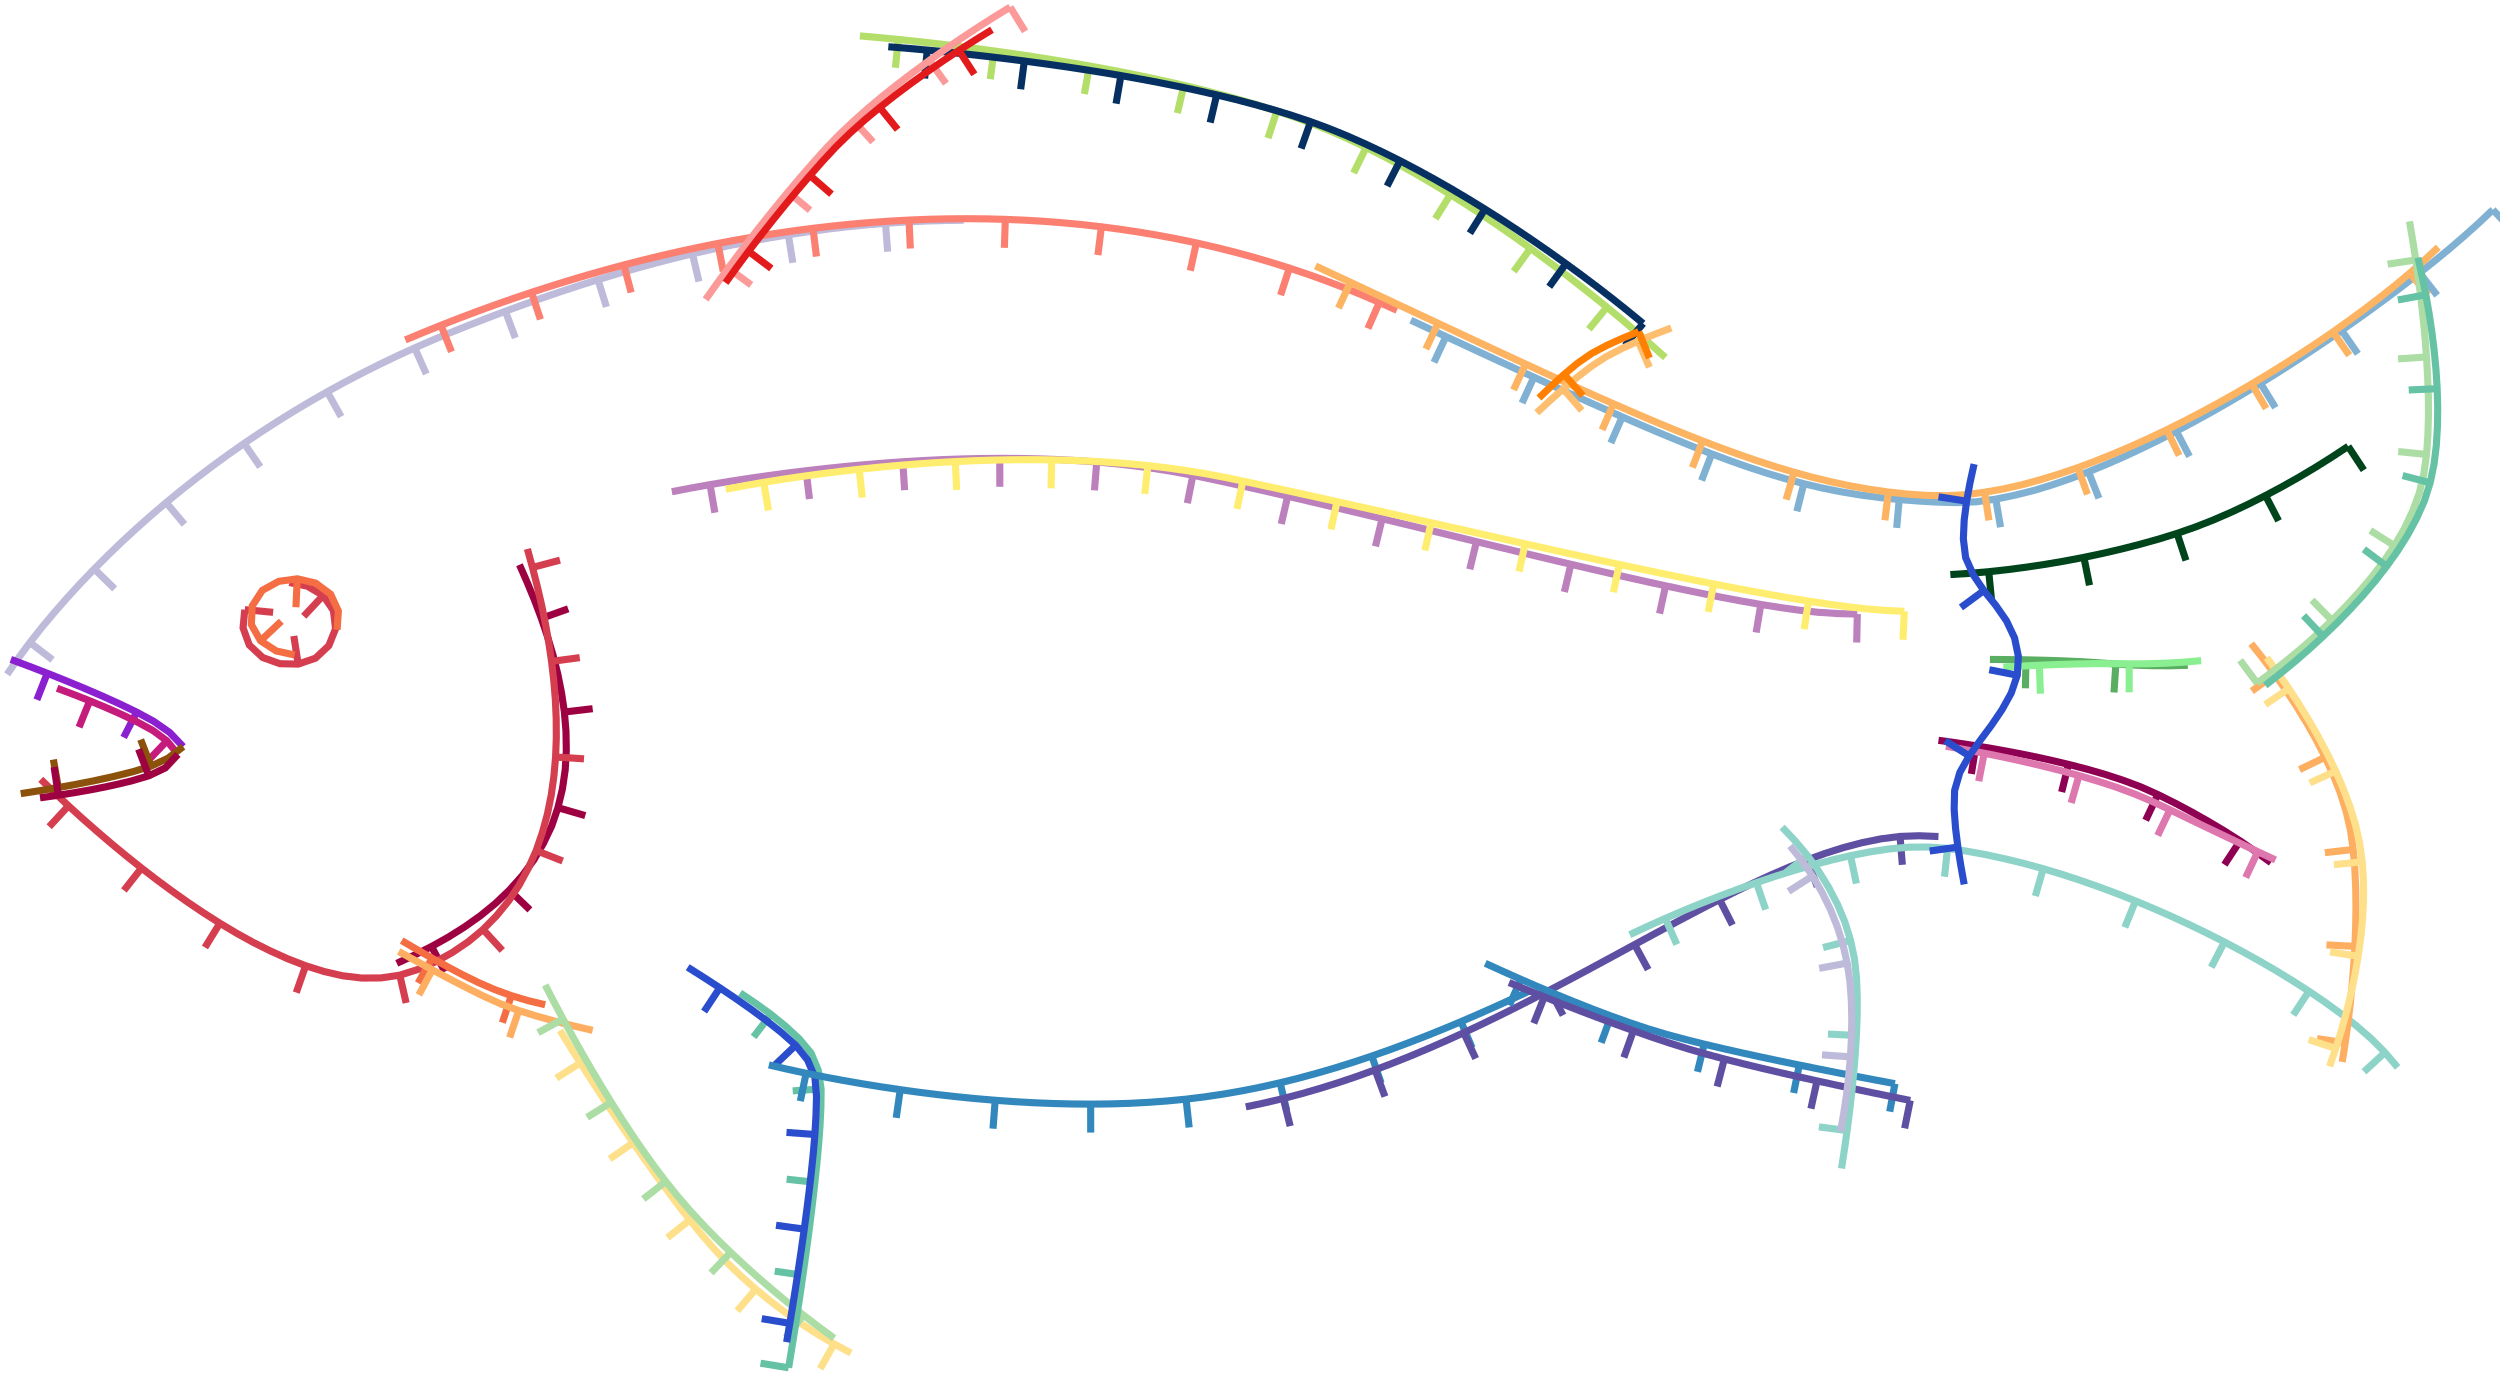 <svg viewBox = '-526.605 -289.62 1053.21 579.239' xmlns = 'http://www.w3.org/2000/svg'>
<path stroke-width='3' fill='none' stroke='#9E0142' d='M -359.461 116.208 L -352.08 112.781 L -344.808 109.127 L -337.703 105.159 L -330.814 100.829 L -324.179 96.119 L -317.874 90.976 L -311.99 85.358 L -306.575 79.287 L -301.771 72.722 L -297.686 65.694 L -294.186 58.348 L -291.561 50.648 L -289.665 42.739 L -288.491 34.688 L -288.03 26.565 L -288.169 18.431 L -288.844 10.322 L -290.044 2.273 L -291.63 -5.708 L -293.625 -13.597 L -295.939 -21.399 L -298.536 -29.112 L -301.402 -36.729 L -304.502 -44.254 L -307.769 -51.708' /><line stroke-width='3' x1='-344.808' y1='109.127' x2='-339.187' y2='119.729' fill='none' stroke='#9E0142' />
<line stroke-width='3' x1='-311.99' y1='85.358' x2='-303.362' y2='93.698' fill='none' stroke='#9E0142' />
<line stroke-width='3' x1='-291.561' y1='50.648' x2='-280.035' y2='53.987' fill='none' stroke='#9E0142' />
<line stroke-width='3' x1='-288.844' y1='10.322' x2='-276.924' y2='8.939' fill='none' stroke='#9E0142' />
<line stroke-width='3' x1='-298.536' y1='-29.112' x2='-287.233' y2='-33.141' fill='none' stroke='#9E0142' />
<path stroke-width='3' fill='none' stroke='#D53E4F' d='M -509.434 38.69 L -503.638 44.322 L -497.75 49.858 L -491.771 55.296 L -485.703 60.635 L -479.556 65.882 L -473.324 71.027 L -467.005 76.067 L -460.604 81 L -454.1 85.798 L -447.502 90.466 L -440.8 94.982 L -433.978 99.315 L -427.042 103.463 L -419.967 107.369 L -412.738 110.98 L -405.376 114.315 L -397.839 117.227 L -390.132 119.65 L -382.258 121.463 L -374.241 122.418 L -366.168 122.363 L -358.179 121.204 L -350.482 118.779 L -343.072 115.559 L -336.012 111.631 L -329.326 107.099 L -323.103 101.948 L -317.438 96.191 L -312.332 89.932 L -307.856 83.207 L -304.009 76.104 L -300.731 68.719 L -298.1 61.079 L -295.982 53.282 L -294.378 45.362 L -293.256 37.36 L -292.546 29.31 L -292.238 21.235 L -292.286 13.154 L -292.643 5.08 L -293.318 -2.973 L -294.254 -11 L -295.431 -18.996 L -296.851 -26.952 L -298.467 -34.87 L -300.293 -42.743 L -302.288 -50.575 L -304.432 -58.367' /><line stroke-width='3' x1='-497.75' y1='49.858' x2='-505.898' y2='58.668' fill='none' stroke='#D53E4F' />
<line stroke-width='3' x1='-467.005' y1='76.067' x2='-474.409' y2='85.51' fill='none' stroke='#D53E4F' />
<line stroke-width='3' x1='-433.978' y1='99.315' x2='-440.275' y2='109.53' fill='none' stroke='#D53E4F' />
<line stroke-width='3' x1='-397.839' y1='117.227' x2='-401.802' y2='128.553' fill='none' stroke='#D53E4F' />
<line stroke-width='3' x1='-358.179' y1='121.204' x2='-355.507' y2='132.903' fill='none' stroke='#D53E4F' />
<line stroke-width='3' x1='-323.103' y1='101.948' x2='-314.99' y2='110.79' fill='none' stroke='#D53E4F' />
<line stroke-width='3' x1='-300.731' y1='68.719' x2='-289.563' y2='73.11' fill='none' stroke='#D53E4F' />
<line stroke-width='3' x1='-292.546' y1='29.31' x2='-280.57' y2='30.067' fill='none' stroke='#D53E4F' />
<line stroke-width='3' x1='-294.254' y1='-11' x2='-282.357' y2='-12.569' fill='none' stroke='#D53E4F' />
<line stroke-width='3' x1='-302.288' y1='-50.575' x2='-290.688' y2='-53.648' fill='none' stroke='#D53E4F' />
<path stroke-width='3' fill='none' stroke='#F46D43' d='M -357.375 106.642 L -350.999 110.389 L -344.58 114.059 L -338.109 117.638 L -331.572 121.096 L -324.938 124.362 L -318.151 127.294 L -311.204 129.824 L -304.12 131.944 L -296.928 133.66' /><line stroke-width='3' x1='-344.58' y1='114.059' x2='-350.462' y2='124.519' fill='none' stroke='#F46D43' />
<line stroke-width='3' x1='-311.204' y1='129.824' x2='-314.978' y2='141.215' fill='none' stroke='#F46D43' />
<path stroke-width='3' fill='none' stroke='#FDAE61' d='M -358.631 111.216 L -351.565 115.1 L -344.474 118.936 L -337.354 122.719 L -330.194 126.427 L -322.972 130.013 L -315.623 133.324 L -308.061 136.116 L -300.36 138.502 L -292.588 140.646 L -284.772 142.627 L -276.923 144.47' /><line stroke-width='3' x1='-344.474' y1='118.936' x2='-350.144' y2='129.512' fill='none' stroke='#FDAE61' />
<line stroke-width='3' x1='-308.061' y1='136.116' x2='-311.917' y2='147.479' fill='none' stroke='#FDAE61' />
<path stroke-width='3' fill='none' stroke='#FEE08B' d='M -290.675 144.464 L -286.425 151.323 L -282.127 158.153 L -277.776 164.948 L -273.376 171.712 L -268.928 178.444 L -264.43 185.144 L -259.874 191.803 L -255.26 198.423 L -250.581 204.997 L -245.82 211.512 L -240.976 217.965 L -236.024 224.336 L -230.938 230.599 L -225.641 236.686 L -220.075 242.527 L -214.261 248.12 L -208.234 253.485 L -201.988 258.592 L -195.556 263.463 L -188.957 268.105 L -182.176 272.479 L -175.219 276.564 L -168.112 280.385' /><line stroke-width='3' x1='-282.127' y1='158.153' x2='-292.259' y2='164.584' fill='none' stroke='#FEE08B' />
<line stroke-width='3' x1='-259.874' y1='191.803' x2='-269.749' y2='198.622' fill='none' stroke='#FEE08B' />
<line stroke-width='3' x1='-236.024' y1='224.336' x2='-245.42' y2='231.801' fill='none' stroke='#FEE08B' />
<line stroke-width='3' x1='-208.234' y1='253.485' x2='-216.023' y2='262.613' fill='none' stroke='#FEE08B' />
<line stroke-width='3' x1='-175.219' y1='276.564' x2='-181.099' y2='287.024' fill='none' stroke='#FEE08B' />
<path stroke-width='3' fill='none' stroke='#ABDDA4' d='M -296.928 125.351 L -293.2 132.545 L -289.394 139.697 L -285.498 146.801 L -281.521 153.86 L -277.467 160.875 L -273.325 167.838 L -269.092 174.746 L -264.763 181.595 L -260.315 188.367 L -255.746 195.058 L -251.033 201.647 L -246.139 208.104 L -241.058 214.414 L -235.753 220.537 L -230.26 226.493 L -224.61 232.299 L -218.807 237.953 L -212.885 243.483 L -206.852 248.89 L -200.71 254.174 L -194.478 259.351 L -188.148 264.409 L -181.718 269.337 L -175.2 274.149' /><line stroke-width='3' x1='-289.394' y1='139.697' x2='-299.952' y2='145.401' fill='none' stroke='#ABDDA4' />
<line stroke-width='3' x1='-269.092' y1='174.746' x2='-279.28' y2='181.087' fill='none' stroke='#ABDDA4' />
<line stroke-width='3' x1='-246.139' y1='208.104' x2='-255.595' y2='215.492' fill='none' stroke='#ABDDA4' />
<line stroke-width='3' x1='-218.807' y1='237.953' x2='-227.089' y2='246.636' fill='none' stroke='#ABDDA4' />
<line stroke-width='3' x1='-188.148' y1='264.409' x2='-195.544' y2='273.859' fill='none' stroke='#ABDDA4' />
<path stroke-width='3' fill='none' stroke='#66C2A5' d='M -214.805 128.678 L -208.248 133.072 L -201.852 137.698 L -195.711 142.656 L -189.925 148.019 L -184.878 154.071 L -181.876 161.347 L -180.681 169.112 L -180.776 177.004 L -181.163 184.888 L -181.748 192.76 L -182.479 200.62 L -183.3 208.471 L -184.203 216.313 L -185.168 224.148 L -186.184 231.976 L -187.247 239.798 L -188.348 247.615 L -189.488 255.426 L -190.661 263.232 L -191.867 271.033 L -193.109 278.829 L -194.38 286.62' /><line stroke-width='3' x1='-201.852' y1='137.698' x2='-209.141' y2='147.232' fill='none' stroke='#66C2A5' />
<line stroke-width='3' x1='-180.681' y1='169.112' x2='-192.652' y2='169.955' fill='none' stroke='#66C2A5' />
<line stroke-width='3' x1='-183.3' y1='208.471' x2='-195.228' y2='207.16' fill='none' stroke='#66C2A5' />
<line stroke-width='3' x1='-188.348' y1='247.615' x2='-200.226' y2='245.911' fill='none' stroke='#66C2A5' />
<line stroke-width='3' x1='-194.38' y1='286.62' x2='-206.223' y2='284.687' fill='none' stroke='#66C2A5' />
<path stroke-width='3' fill='none' stroke='#294dcc' d='M -236.897 117.869 L -230.107 122.157 L -223.371 126.528 L -216.711 131.014 L -210.136 135.623 L -203.677 140.394 L -197.386 145.385 L -191.387 150.712 L -186.369 156.955 L -183.3 164.291 L -182.616 172.27 L -182.844 180.296 L -183.305 188.312 L -183.988 196.313 L -184.815 204.301 L -185.732 212.278 L -186.733 220.246 L -187.798 228.205 L -188.917 236.157 L -190.09 244.101 L -191.305 252.039 L -192.564 259.97 L -193.87 267.893 L -195.21 275.81' /><line stroke-width='3' x1='-223.371' y1='126.528' x2='-229.989' y2='136.538' fill='none' stroke='#294dcc' />
<line stroke-width='3' x1='-191.387' y1='150.712' x2='-200.078' y2='158.987' fill='none' stroke='#294dcc' />
<line stroke-width='3' x1='-183.305' y1='188.312' x2='-195.275' y2='187.457' fill='none' stroke='#294dcc' />
<line stroke-width='3' x1='-187.798' y1='228.205' x2='-199.687' y2='226.573' fill='none' stroke='#294dcc' />
<line stroke-width='3' x1='-193.87' y1='267.893' x2='-205.706' y2='265.916' fill='none' stroke='#294dcc' />
<path stroke-width='3' fill='none' stroke='#3288BD' d='M -202.714 159.018 L -194.869 160.832 L -186.999 162.53 L -179.104 164.113 L -171.189 165.588 L -163.256 166.97 L -155.308 168.256 L -147.345 169.445 L -139.368 170.543 L -131.378 171.538 L -123.376 172.433 L -115.364 173.23 L -107.341 173.908 L -99.31 174.483 L -91.271 174.935 L -83.226 175.261 L -75.177 175.463 L -67.126 175.525 L -59.074 175.439 L -51.026 175.205 L -42.985 174.791 L -34.955 174.204 L -26.94 173.435 L -18.95 172.448 L -10.986 171.265 L -3.055 169.875 L 4.839 168.291 L 12.695 166.529 L 20.51 164.589 L 28.28 162.481 L 36.011 160.228 L 43.692 157.814 L 51.33 155.269 L 58.926 152.596 L 66.475 149.797 L 73.985 146.892 L 81.453 143.883 L 88.882 140.779 L 96.276 137.592 L 103.634 134.323 L 110.964 130.99 L 118.268 127.601' /><line stroke-width='3' x1='-186.999' y1='162.53' x2='-189.443' y2='174.278' fill='none' stroke='#3288BD' />
<line stroke-width='3' x1='-147.345' y1='169.445' x2='-149.049' y2='181.324' fill='none' stroke='#3288BD' />
<line stroke-width='3' x1='-107.341' y1='173.908' x2='-108.275' y2='185.871' fill='none' stroke='#3288BD' />
<line stroke-width='3' x1='-67.126' y1='175.525' x2='-67.108' y2='187.525' fill='none' stroke='#3288BD' />
<line stroke-width='3' x1='-26.94' y1='173.435' x2='-25.632' y2='185.363' fill='none' stroke='#3288BD' />
<line stroke-width='3' x1='12.695' y1='166.529' x2='15.454' y2='178.208' fill='none' stroke='#3288BD' />
<line stroke-width='3' x1='51.33' y1='155.269' x2='55.219' y2='166.621' fill='none' stroke='#3288BD' />
<line stroke-width='3' x1='88.882' y1='140.779' x2='93.57' y2='151.825' fill='none' stroke='#3288BD' />
<path stroke-width='3' fill='none' stroke='#5E4FA2' d='M -1.774 176.684 L 6.152 175.005 L 14.039 173.154 L 21.875 171.096 L 29.657 168.844 L 37.388 166.423 L 45.066 163.837 L 52.689 161.092 L 60.261 158.211 L 67.779 155.194 L 75.247 152.051 L 82.669 148.804 L 90.042 145.445 L 97.373 141.997 L 104.665 138.466 L 111.919 134.857 L 119.141 131.185 L 126.334 127.458 L 133.502 123.682 L 140.651 119.871 L 147.785 116.031 L 154.91 112.175 L 162.032 108.312 L 169.157 104.455 L 176.292 100.616 L 183.444 96.81 L 190.62 93.049 L 197.827 89.35 L 205.077 85.733 L 212.382 82.229 L 219.747 78.855 L 227.185 75.642 L 234.711 72.646 L 242.327 69.884 L 250.052 67.445 L 257.886 65.383 L 265.823 63.769 L 273.858 62.75 L 281.95 62.465 L 290.043 62.8' /><line stroke-width='3' x1='14.039' y1='173.154' x2='16.934' y2='184.8' fill='none' stroke='#5E4FA2' />
<line stroke-width='3' x1='52.689' y1='161.092' x2='56.855' y2='172.346' fill='none' stroke='#5E4FA2' />
<line stroke-width='3' x1='90.042' y1='145.445' x2='95.084' y2='156.334' fill='none' stroke='#5E4FA2' />
<line stroke-width='3' x1='126.334' y1='127.458' x2='131.891' y2='138.094' fill='none' stroke='#5E4FA2' />
<line stroke-width='3' x1='162.032' y1='108.312' x2='167.749' y2='118.863' fill='none' stroke='#5E4FA2' />
<line stroke-width='3' x1='197.827' y1='89.35' x2='203.246' y2='100.057' fill='none' stroke='#5E4FA2' />
<line stroke-width='3' x1='234.711' y1='72.646' x2='238.977' y2='83.862' fill='none' stroke='#5E4FA2' />
<line stroke-width='3' x1='273.858' y1='62.75' x2='274.826' y2='74.711' fill='none' stroke='#5E4FA2' />
<path stroke-width='3' fill='none' stroke='#8DD3C7' d='M 159.975 104.154 L 167.447 100.664 L 174.97 97.287 L 182.543 94.024 L 190.171 90.891 L 197.846 87.875 L 205.568 84.98 L 213.339 82.222 L 221.157 79.599 L 229.027 77.135 L 236.95 74.849 L 244.92 72.732 L 252.952 70.864 L 261.044 69.281 L 269.195 68.034 L 277.405 67.291 L 285.648 67.209 L 293.869 67.789 L 302.029 68.978 L 310.14 70.461 L 318.196 72.225 L 326.209 74.167 L 334.161 76.35 L 342.057 78.728 L 349.894 81.296 L 357.676 84.024 L 365.401 86.908 L 373.066 89.949 L 380.675 93.129 L 388.224 96.447 L 395.71 99.907 L 403.135 103.494 L 410.493 107.218 L 417.779 111.08 L 424.993 115.074 L 432.124 119.216 L 439.163 123.511 L 446.105 127.962 L 452.922 132.602 L 459.594 137.448 L 466.094 142.522 L 472.316 147.932 L 478.136 153.768 L 483.475 160.05' /><line stroke-width='3' x1='174.97' y1='97.287' x2='179.802' y2='108.272' fill='none' stroke='#8DD3C7' />
<line stroke-width='3' x1='213.339' y1='82.222' x2='217.255' y2='93.565' fill='none' stroke='#8DD3C7' />
<line stroke-width='3' x1='252.952' y1='70.864' x2='255.463' y2='82.598' fill='none' stroke='#8DD3C7' />
<line stroke-width='3' x1='293.869' y1='67.789' x2='292.581' y2='79.719' fill='none' stroke='#8DD3C7' />
<line stroke-width='3' x1='334.161' y1='76.35' x2='330.843' y2='87.882' fill='none' stroke='#8DD3C7' />
<line stroke-width='3' x1='373.066' y1='89.949' x2='368.539' y2='101.062' fill='none' stroke='#8DD3C7' />
<line stroke-width='3' x1='410.493' y1='107.218' x2='404.973' y2='117.874' fill='none' stroke='#8DD3C7' />
<line stroke-width='3' x1='446.105' y1='127.962' x2='439.49' y2='137.974' fill='none' stroke='#8DD3C7' />
<line stroke-width='3' x1='478.136' y1='153.768' x2='469.309' y2='161.896' fill='none' stroke='#8DD3C7' />
<path stroke-width='3' fill='none' stroke='#BEBADA' d='M -523.605 -5.53 L -518.915 -12.313 L -514.008 -18.939 L -508.896 -25.408 L -503.6 -31.729 L -498.164 -37.929 L -492.589 -44.004 L -486.879 -49.953 L -481.048 -55.784 L -475.107 -61.502 L -469.04 -67.087 L -462.871 -72.558 L -456.598 -77.91 L -450.221 -83.138 L -443.746 -88.244 L -437.178 -93.229 L -430.514 -98.086 L -423.763 -102.821 L -416.925 -107.43 L -410 -111.906 L -402.996 -116.258 L -395.916 -120.485 L -388.754 -124.571 L -381.524 -128.536 L -374.218 -132.36 L -366.846 -136.054 L -359.411 -139.619 L -351.912 -143.05 L -344.352 -146.343 L -336.742 -149.518 L -329.09 -152.591 L -321.407 -155.585 L -313.695 -158.504 L -305.952 -161.34 L -298.178 -164.09 L -290.375 -166.757 L -282.541 -169.33 L -274.676 -171.809 L -266.783 -174.195 L -258.859 -176.477 L -250.906 -178.654 L -242.925 -180.731 L -234.915 -182.689 L -226.879 -184.538 L -218.818 -186.272 L -210.731 -187.882 L -202.62 -189.37 L -194.488 -190.737 L -186.334 -191.966 L -178.162 -193.066 L -169.973 -194.035 L -161.768 -194.858 L -153.551 -195.542 L -145.323 -196.09 L -137.086 -196.473 L -128.844 -196.723 L -120.599 -196.838' /><line stroke-width='3' x1='-514.008' y1='-18.939' x2='-504.478' y2='-11.647' fill='none' stroke='#BEBADA' />
<line stroke-width='3' x1='-486.879' y1='-49.953' x2='-478.307' y2='-41.555' fill='none' stroke='#BEBADA' />
<line stroke-width='3' x1='-456.598' y1='-77.91' x2='-448.899' y2='-68.706' fill='none' stroke='#BEBADA' />
<line stroke-width='3' x1='-423.763' y1='-102.821' x2='-416.964' y2='-92.933' fill='none' stroke='#BEBADA' />
<line stroke-width='3' x1='-388.754' y1='-124.571' x2='-382.895' y2='-114.098' fill='none' stroke='#BEBADA' />
<line stroke-width='3' x1='-351.912' y1='-143.05' x2='-347.02' y2='-132.093' fill='none' stroke='#BEBADA' />
<line stroke-width='3' x1='-313.695' y1='-158.504' x2='-309.507' y2='-147.258' fill='none' stroke='#BEBADA' />
<line stroke-width='3' x1='-274.676' y1='-171.809' x2='-271.136' y2='-160.343' fill='none' stroke='#BEBADA' />
<line stroke-width='3' x1='-234.915' y1='-182.689' x2='-232.145' y2='-171.014' fill='none' stroke='#BEBADA' />
<line stroke-width='3' x1='-194.488' y1='-190.737' x2='-192.599' y2='-178.886' fill='none' stroke='#BEBADA' />
<line stroke-width='3' x1='-153.551' y1='-195.542' x2='-152.654' y2='-183.576' fill='none' stroke='#BEBADA' />
<path stroke-width='3' fill='none' stroke='#FB8072' d='M -355.858 -146.41 L -348.364 -149.536 L -340.837 -152.582 L -333.277 -155.546 L -325.678 -158.409 L -318.047 -161.185 L -310.384 -163.871 L -302.687 -166.459 L -294.962 -168.96 L -287.205 -171.363 L -279.42 -173.67 L -271.608 -175.888 L -263.767 -177.998 L -255.901 -180.015 L -248.011 -181.932 L -240.095 -183.743 L -232.157 -185.452 L -224.197 -187.06 L -216.216 -188.554 L -208.216 -189.945 L -200.197 -191.223 L -192.161 -192.387 L -184.109 -193.442 L -176.043 -194.375 L -167.964 -195.191 L -159.874 -195.891 L -151.774 -196.462 L -143.666 -196.909 L -135.552 -197.236 L -127.434 -197.423 L -119.314 -197.486 L -111.195 -197.417 L -103.077 -197.205 L -94.964 -196.864 L -86.859 -196.379 L -78.763 -195.752 L -70.679 -194.988 L -62.61 -194.073 L -54.56 -193.013 L -46.529 -191.812 L -38.524 -190.45 L -30.545 -188.944 L -22.595 -187.29 L -14.681 -185.472 L -6.802 -183.509 L 1.037 -181.391 L 8.832 -179.114 L 16.58 -176.687 L 24.278 -174.102 L 31.921 -171.36 L 39.511 -168.474 L 47.033 -165.415 L 54.498 -162.219 L 61.901 -158.884' /><line stroke-width='3' x1='-340.837' y1='-152.582' x2='-336.395' y2='-141.434' fill='none' stroke='#FB8072' />
<line stroke-width='3' x1='-302.687' y1='-166.459' x2='-298.927' y2='-155.063' fill='none' stroke='#FB8072' />
<line stroke-width='3' x1='-263.767' y1='-177.998' x2='-260.717' y2='-166.392' fill='none' stroke='#FB8072' />
<line stroke-width='3' x1='-224.197' y1='-187.06' x2='-221.906' y2='-175.281' fill='none' stroke='#FB8072' />
<line stroke-width='3' x1='-184.109' y1='-193.442' x2='-182.64' y2='-181.532' fill='none' stroke='#FB8072' />
<line stroke-width='3' x1='-143.666' y1='-196.909' x2='-143.094' y2='-184.923' fill='none' stroke='#FB8072' />
<line stroke-width='3' x1='-103.077' y1='-197.205' x2='-103.486' y2='-185.212' fill='none' stroke='#FB8072' />
<line stroke-width='3' x1='-62.61' y1='-194.073' x2='-64.07' y2='-182.162' fill='none' stroke='#FB8072' />
<line stroke-width='3' x1='-22.595' y1='-187.29' x2='-25.161' y2='-175.567' fill='none' stroke='#FB8072' />
<line stroke-width='3' x1='16.58' y1='-176.687' x2='12.877' y2='-165.273' fill='none' stroke='#FB8072' />
<line stroke-width='3' x1='54.498' y1='-162.219' x2='49.671' y2='-151.233' fill='none' stroke='#FB8072' />
<path stroke-width='3' fill='none' stroke='#80B1D3' d='M 67.763 -154.724 L 75.161 -151.28 L 82.56 -147.839 L 89.96 -144.401 L 97.364 -140.97 L 104.77 -137.545 L 112.181 -134.129 L 119.597 -130.726 L 127.02 -127.336 L 134.451 -123.965 L 141.892 -120.617 L 149.344 -117.291 L 156.812 -114.003 L 164.298 -110.756 L 171.805 -107.557 L 179.339 -104.423 L 186.904 -101.365 L 194.506 -98.398 L 202.155 -95.557 L 209.852 -92.848 L 217.604 -90.302 L 225.422 -87.965 L 233.302 -85.846 L 241.245 -83.981 L 249.249 -82.393 L 257.298 -81.061 L 265.389 -79.999 L 273.506 -79.17 L 281.641 -78.537 L 289.788 -78.081 L 297.944 -77.865 L 306.092 -78.236 L 314.175 -79.34 L 322.164 -80.99 L 330.082 -82.957 L 337.889 -85.329 L 345.607 -87.977 L 353.239 -90.864 L 360.784 -93.969 L 368.258 -97.244 L 375.653 -100.694 L 382.985 -104.274 L 390.256 -107.977 L 397.461 -111.808 L 404.608 -115.747 L 411.701 -119.78 L 418.736 -123.914 L 425.72 -128.134 L 432.653 -132.437 L 439.532 -136.826 L 446.364 -141.288 L 453.148 -145.823 L 459.877 -150.438 L 466.559 -155.122 L 473.186 -159.882 L 479.759 -164.719 L 486.273 -169.633 L 492.723 -174.631 L 499.103 -179.718 L 505.408 -184.898 L 511.599 -190.213 L 517.671 -195.663 L 523.605 -201.265' /><line stroke-width='3' x1='82.56' y1='-147.839' x2='77.502' y2='-136.956' fill='none' stroke='#80B1D3' />
<line stroke-width='3' x1='119.597' y1='-130.726' x2='114.602' y2='-119.815' fill='none' stroke='#80B1D3' />
<line stroke-width='3' x1='156.812' y1='-114.003' x2='152.006' y2='-103.007' fill='none' stroke='#80B1D3' />
<line stroke-width='3' x1='194.506' y1='-98.398' x2='190.235' y2='-87.184' fill='none' stroke='#80B1D3' />
<line stroke-width='3' x1='233.302' y1='-85.846' x2='230.372' y2='-74.209' fill='none' stroke='#80B1D3' />
<line stroke-width='3' x1='273.506' y1='-79.17' x2='272.431' y2='-67.218' fill='none' stroke='#80B1D3' />
<line stroke-width='3' x1='314.175' y1='-79.34' x2='316.201' y2='-67.512' fill='none' stroke='#80B1D3' />
<line stroke-width='3' x1='353.239' y1='-90.864' x2='357.645' y2='-79.703' fill='none' stroke='#80B1D3' />
<line stroke-width='3' x1='390.256' y1='-107.977' x2='395.796' y2='-97.332' fill='none' stroke='#80B1D3' />
<line stroke-width='3' x1='425.72' y1='-128.134' x2='431.987' y2='-117.901' fill='none' stroke='#80B1D3' />
<line stroke-width='3' x1='459.877' y1='-150.438' x2='466.715' y2='-140.577' fill='none' stroke='#80B1D3' />
<line stroke-width='3' x1='492.723' y1='-174.631' x2='500.139' y2='-165.197' fill='none' stroke='#80B1D3' />
<line stroke-width='3' x1='523.605' y1='-201.265' x2='531.842' y2='-192.539' fill='none' stroke='#80B1D3' />
<path stroke-width='3' fill='none' stroke='#FDB462' d='M 27.578 -177.578 L 34.953 -174.139 L 42.327 -170.695 L 49.699 -167.248 L 57.069 -163.798 L 64.438 -160.346 L 71.807 -156.893 L 79.177 -153.441 L 86.547 -149.992 L 93.92 -146.547 L 101.296 -143.109 L 108.676 -139.679 L 116.062 -136.263 L 123.455 -132.862 L 130.856 -129.48 L 138.27 -126.123 L 145.696 -122.794 L 153.139 -119.504 L 160.598 -116.251 L 168.078 -113.046 L 175.586 -109.906 L 183.122 -106.836 L 190.69 -103.845 L 198.296 -100.952 L 205.944 -98.169 L 213.634 -95.509 L 221.378 -93.009 L 229.173 -90.671 L 237.021 -88.521 L 244.93 -86.606 L 252.89 -84.917 L 260.9 -83.485 L 268.957 -82.339 L 277.047 -81.469 L 285.166 -80.917 L 293.3 -80.779 L 301.424 -81.212 L 309.491 -82.266 L 317.507 -83.66 L 325.442 -85.463 L 333.294 -87.599 L 341.07 -89.995 L 348.771 -92.624 L 356.394 -95.472 L 363.945 -98.505 L 371.422 -101.717 L 378.844 -105.055 L 386.191 -108.552 L 393.474 -112.184 L 400.694 -115.938 L 407.856 -119.801 L 414.954 -123.782 L 421.993 -127.865 L 428.973 -132.049 L 435.888 -136.339 L 442.741 -140.727 L 449.528 -145.218 L 456.243 -149.813 L 462.888 -154.511 L 469.453 -159.319 L 475.926 -164.252 L 482.305 -169.304 L 488.552 -174.519 L 494.647 -179.91 L 500.585 -185.475' /><line stroke-width='3' x1='42.327' y1='-170.695' x2='37.246' y2='-159.823' fill='none' stroke='#FDB462' />
<line stroke-width='3' x1='79.177' y1='-153.441' x2='74.088' y2='-142.574' fill='none' stroke='#FDB462' />
<line stroke-width='3' x1='116.062' y1='-136.263' x2='111.035' y2='-125.366' fill='none' stroke='#FDB462' />
<line stroke-width='3' x1='153.139' y1='-119.504' x2='148.314' y2='-108.517' fill='none' stroke='#FDB462' />
<line stroke-width='3' x1='190.69' y1='-103.845' x2='186.352' y2='-92.656' fill='none' stroke='#FDB462' />
<line stroke-width='3' x1='229.173' y1='-90.671' x2='225.864' y2='-79.137' fill='none' stroke='#FDB462' />
<line stroke-width='3' x1='268.957' y1='-82.339' x2='267.471' y2='-70.432' fill='none' stroke='#FDB462' />
<line stroke-width='3' x1='309.491' y1='-82.266' x2='311.297' y2='-70.402' fill='none' stroke='#FDB462' />
<line stroke-width='3' x1='348.771' y1='-92.624' x2='352.811' y2='-81.324' fill='none' stroke='#FDB462' />
<line stroke-width='3' x1='386.191' y1='-108.552' x2='391.448' y2='-97.765' fill='none' stroke='#FDB462' />
<line stroke-width='3' x1='421.993' y1='-127.865' x2='428.088' y2='-117.529' fill='none' stroke='#FDB462' />
<line stroke-width='3' x1='456.243' y1='-149.813' x2='463.096' y2='-139.962' fill='none' stroke='#FDB462' />
<line stroke-width='3' x1='488.552' y1='-174.519' x2='496.373' y2='-165.418' fill='none' stroke='#FDB462' />
<path stroke-width='3' fill='none' stroke='#B3DE69' d='M -164.359 -274.499 L -156.261 -273.784 L -148.169 -273 L -140.083 -272.15 L -132.005 -271.236 L -123.933 -270.267 L -115.868 -269.24 L -107.811 -268.156 L -99.761 -267.016 L -91.721 -265.813 L -83.69 -264.549 L -75.669 -263.223 L -67.661 -261.822 L -59.664 -260.355 L -51.683 -258.809 L -43.718 -257.179 L -35.771 -255.466 L -27.845 -253.654 L -19.945 -251.738 L -12.071 -249.714 L -4.232 -247.557 L 3.568 -245.265 L 11.321 -242.819 L 19.013 -240.189 L 26.637 -237.367 L 34.166 -234.301 L 41.593 -230.995 L 48.931 -227.495 L 56.178 -223.812 L 63.347 -219.978 L 70.44 -216.005 L 77.454 -211.894 L 84.4 -207.67 L 91.276 -203.332 L 98.084 -198.889 L 104.83 -194.352 L 111.509 -189.716 L 118.129 -184.997 L 124.69 -180.197 L 131.19 -175.313 L 137.632 -170.355 L 144.018 -165.323 L 150.342 -160.213 L 156.609 -155.035 L 162.807 -149.774 L 168.933 -144.429 L 174.982 -138.998' /><line stroke-width='3' x1='-148.169' y1='-273' x2='-149.374' y2='-261.061' fill='none' stroke='#B3DE69' />
<line stroke-width='3' x1='-107.811' y1='-268.156' x2='-109.452' y2='-256.269' fill='none' stroke='#B3DE69' />
<line stroke-width='3' x1='-67.661' y1='-261.822' x2='-69.777' y2='-250.01' fill='none' stroke='#B3DE69' />
<line stroke-width='3' x1='-27.845' y1='-253.654' x2='-30.597' y2='-241.974' fill='none' stroke='#B3DE69' />
<line stroke-width='3' x1='11.321' y1='-242.819' x2='7.574' y2='-231.419' fill='none' stroke='#B3DE69' />
<line stroke-width='3' x1='48.931' y1='-227.495' x2='43.63' y2='-216.73' fill='none' stroke='#B3DE69' />
<line stroke-width='3' x1='84.4' y1='-207.67' x2='78.081' y2='-197.469' fill='none' stroke='#B3DE69' />
<line stroke-width='3' x1='118.129' y1='-184.997' x2='111.104' y2='-175.269' fill='none' stroke='#B3DE69' />
<line stroke-width='3' x1='150.342' y1='-160.213' x2='142.749' y2='-150.921' fill='none' stroke='#B3DE69' />
<path stroke-width='3' fill='none' stroke='#053061' d='M -152.373 -269.926 L -144.169 -269.256 L -135.971 -268.518 L -127.778 -267.717 L -119.593 -266.85 L -111.413 -265.928 L -103.24 -264.951 L -95.075 -263.912 L -86.917 -262.814 L -78.767 -261.659 L -70.627 -260.431 L -62.498 -259.139 L -54.38 -257.776 L -46.277 -256.33 L -38.188 -254.804 L -30.117 -253.19 L -22.067 -251.469 L -14.041 -249.643 L -6.041 -247.705 L 1.92 -245.615 L 9.843 -243.382 L 17.715 -240.979 L 25.518 -238.358 L 33.238 -235.504 L 40.863 -232.403 L 48.389 -229.072 L 55.837 -225.567 L 63.209 -221.904 L 70.497 -218.079 L 77.716 -214.125 L 84.866 -210.047 L 91.944 -205.845 L 98.957 -201.535 L 105.908 -197.126 L 112.792 -192.613 L 119.616 -188.009 L 126.381 -183.321 L 133.081 -178.539 L 139.723 -173.677 L 146.304 -168.733 L 152.815 -163.696 L 159.249 -158.563 L 165.609 -153.338' /><line stroke-width='3' x1='-135.971' y1='-268.518' x2='-137.092' y2='-256.571' fill='none' stroke='#053061' />
<line stroke-width='3' x1='-95.075' y1='-263.912' x2='-96.632' y2='-252.014' fill='none' stroke='#053061' />
<line stroke-width='3' x1='-54.38' y1='-257.776' x2='-56.428' y2='-245.952' fill='none' stroke='#053061' />
<line stroke-width='3' x1='-14.041' y1='-249.643' x2='-16.785' y2='-237.961' fill='none' stroke='#053061' />
<line stroke-width='3' x1='25.518' y1='-238.358' x2='21.527' y2='-227.042' fill='none' stroke='#053061' />
<line stroke-width='3' x1='63.209' y1='-221.904' x2='57.75' y2='-211.218' fill='none' stroke='#053061' />
<line stroke-width='3' x1='98.957' y1='-201.535' x2='92.602' y2='-191.356' fill='none' stroke='#053061' />
<line stroke-width='3' x1='133.081' y1='-178.539' x2='126.051' y2='-168.814' fill='none' stroke='#053061' />
<line stroke-width='3' x1='165.609' y1='-153.338' x2='157.991' y2='-144.066' fill='none' stroke='#053061' />
<path stroke-width='3' fill='none' stroke='#BC80BD' d='M -243.57 -82.472 L -235.536 -84.012 L -227.483 -85.453 L -219.414 -86.796 L -211.329 -88.043 L -203.233 -89.211 L -195.125 -90.298 L -187.007 -91.302 L -178.879 -92.229 L -170.742 -93.072 L -162.597 -93.829 L -154.444 -94.504 L -146.285 -95.085 L -138.119 -95.575 L -129.948 -95.972 L -121.773 -96.262 L -113.595 -96.45 L -105.415 -96.527 L -97.235 -96.477 L -89.056 -96.312 L -80.881 -96.017 L -72.713 -95.576 L -64.554 -94.989 L -56.408 -94.242 L -48.281 -93.311 L -40.177 -92.199 L -32.099 -90.908 L -24.061 -89.391 L -16.053 -87.719 L -8.06 -85.98 L -0.075 -84.204 L 7.904 -82.397 L 15.875 -80.558 L 23.842 -78.701 L 31.803 -76.823 L 39.761 -74.928 L 47.716 -73.02 L 55.669 -71.102 L 63.619 -69.177 L 71.568 -67.245 L 79.517 -65.311 L 87.465 -63.376 L 95.414 -61.443 L 103.363 -59.514 L 111.315 -57.592 L 119.268 -55.678 L 127.225 -53.778 L 135.185 -51.895 L 143.15 -50.026 L 151.12 -48.183 L 159.096 -46.366 L 167.079 -44.58 L 175.07 -42.833 L 183.071 -41.129 L 191.084 -39.479 L 199.109 -37.894 L 207.149 -36.384 L 215.206 -34.973 L 223.285 -33.686 L 231.386 -32.55 L 239.516 -31.655 L 247.677 -31.109 L 255.855 -30.931' /><line stroke-width='3' x1='-227.483' y1='-85.453' x2='-225.442' y2='-73.628' fill='none' stroke='#BC80BD' />
<line stroke-width='3' x1='-187.007' y1='-91.302' x2='-185.591' y2='-79.386' fill='none' stroke='#BC80BD' />
<line stroke-width='3' x1='-146.285' y1='-95.085' x2='-145.499' y2='-83.111' fill='none' stroke='#BC80BD' />
<line stroke-width='3' x1='-105.415' y1='-96.527' x2='-105.395' y2='-84.527' fill='none' stroke='#BC80BD' />
<line stroke-width='3' x1='-64.554' y1='-94.989' x2='-65.533' y2='-83.029' fill='none' stroke='#BC80BD' />
<line stroke-width='3' x1='-24.061' y1='-89.391' x2='-26.4' y2='-77.621' fill='none' stroke='#BC80BD' />
<line stroke-width='3' x1='15.875' y1='-80.558' x2='13.164' y2='-68.868' fill='none' stroke='#BC80BD' />
<line stroke-width='3' x1='55.669' y1='-71.102' x2='52.849' y2='-59.438' fill='none' stroke='#BC80BD' />
<line stroke-width='3' x1='95.414' y1='-61.443' x2='92.581' y2='-49.782' fill='none' stroke='#BC80BD' />
<line stroke-width='3' x1='135.185' y1='-51.895' x2='132.433' y2='-40.215' fill='none' stroke='#BC80BD' />
<line stroke-width='3' x1='175.07' y1='-42.833' x2='172.539' y2='-31.103' fill='none' stroke='#BC80BD' />
<line stroke-width='3' x1='215.206' y1='-34.973' x2='213.228' y2='-23.138' fill='none' stroke='#BC80BD' />
<line stroke-width='3' x1='255.855' y1='-30.931' x2='255.595' y2='-18.934' fill='none' stroke='#BC80BD' />
<path stroke-width='3' fill='none' stroke='#FFED6F' d='M -220.849 -83.51 L -212.869 -85.019 L -204.869 -86.418 L -196.851 -87.707 L -188.816 -88.894 L -180.77 -89.995 L -172.711 -91.003 L -164.642 -91.924 L -156.564 -92.76 L -148.476 -93.5 L -140.381 -94.15 L -132.279 -94.712 L -124.17 -95.168 L -116.057 -95.531 L -107.94 -95.789 L -99.82 -95.935 L -91.698 -95.976 L -83.578 -95.89 L -75.459 -95.686 L -67.344 -95.35 L -59.237 -94.869 L -51.14 -94.248 L -43.056 -93.472 L -34.989 -92.527 L -26.945 -91.416 L -18.93 -90.103 L -10.95 -88.597 L -2.997 -86.95 L 4.945 -85.251 L 12.883 -83.534 L 20.817 -81.8 L 28.748 -80.052 L 36.677 -78.295 L 44.604 -76.527 L 52.529 -74.753 L 60.453 -72.974 L 68.377 -71.192 L 76.3 -69.408 L 84.223 -67.624 L 92.147 -65.842 L 100.071 -64.063 L 107.996 -62.288 L 115.923 -60.52 L 123.851 -58.759 L 131.782 -57.008 L 139.715 -55.269 L 147.65 -53.542 L 155.59 -51.831 L 163.533 -50.139 L 171.48 -48.466 L 179.433 -46.819 L 187.391 -45.197 L 195.356 -43.609 L 203.328 -42.059 L 211.308 -40.549 L 219.298 -39.096 L 227.299 -37.7 L 235.312 -36.382 L 243.341 -35.16 L 251.388 -34.058 L 259.456 -33.131 L 267.549 -32.466 L 275.661 -32.078' /><line stroke-width='3' x1='-204.869' y1='-86.418' x2='-202.883' y2='-74.583' fill='none' stroke='#FFED6F' />
<line stroke-width='3' x1='-164.642' y1='-91.924' x2='-163.344' y2='-79.994' fill='none' stroke='#FFED6F' />
<line stroke-width='3' x1='-124.17' y1='-95.168' x2='-123.565' y2='-83.184' fill='none' stroke='#FFED6F' />
<line stroke-width='3' x1='-83.578' y1='-95.89' x2='-83.792' y2='-83.892' fill='none' stroke='#FFED6F' />
<line stroke-width='3' x1='-43.056' y1='-93.472' x2='-44.327' y2='-81.54' fill='none' stroke='#FFED6F' />
<line stroke-width='3' x1='-2.997' y1='-86.95' x2='-5.469' y2='-75.207' fill='none' stroke='#FFED6F' />
<line stroke-width='3' x1='36.677' y1='-78.295' x2='34.073' y2='-66.581' fill='none' stroke='#FFED6F' />
<line stroke-width='3' x1='76.3' y1='-69.408' x2='73.664' y2='-57.701' fill='none' stroke='#FFED6F' />
<line stroke-width='3' x1='115.923' y1='-60.52' x2='113.316' y2='-48.807' fill='none' stroke='#FFED6F' />
<line stroke-width='3' x1='155.59' y1='-51.831' x2='153.076' y2='-40.098' fill='none' stroke='#FFED6F' />
<line stroke-width='3' x1='195.356' y1='-43.609' x2='193.037' y2='-31.836' fill='none' stroke='#FFED6F' />
<line stroke-width='3' x1='235.312' y1='-36.382' x2='233.436' y2='-24.529' fill='none' stroke='#FFED6F' />
<line stroke-width='3' x1='275.661' y1='-32.078' x2='275.086' y2='-20.091' fill='none' stroke='#FFED6F' />
<path stroke-width='3' fill='none' stroke='#8E0152' d='M 290.043 22.27 L 297.926 23.376 L 305.795 24.581 L 313.645 25.904 L 321.474 27.342 L 329.283 28.89 L 337.064 30.572 L 344.811 32.401 L 352.518 34.392 L 360.165 36.603 L 367.733 39.071 L 375.19 41.855 L 382.455 45.105 L 389.58 48.655 L 396.609 52.39 L 403.544 56.298 L 410.383 60.372 L 417.106 64.634 L 423.678 69.124 L 430.116 73.806' /><line stroke-width='3' x1='305.795' y1='24.581' x2='303.89' y2='36.429' fill='none' stroke='#8E0152' />
<line stroke-width='3' x1='344.811' y1='32.401' x2='341.931' y2='44.051' fill='none' stroke='#8E0152' />
<line stroke-width='3' x1='382.455' y1='45.105' x2='377.328' y2='55.955' fill='none' stroke='#8E0152' />
<line stroke-width='3' x1='417.106' y1='64.634' x2='410.508' y2='74.657' fill='none' stroke='#8E0152' />
<path stroke-width='3' fill='none' stroke='#DE77AE' d='M 293.17 24.764 L 301.249 26.184 L 309.31 27.705 L 317.348 29.34 L 325.361 31.094 L 333.349 32.962 L 341.305 34.957 L 349.219 37.118 L 357.083 39.449 L 364.882 41.991 L 372.575 44.838 L 380.129 48.032 L 387.551 51.525 L 394.94 55.087 L 402.335 58.637 L 409.737 62.172 L 417.148 65.69 L 424.567 69.188 L 431.997 72.665' /><line stroke-width='3' x1='309.31' y1='27.705' x2='307.001' y2='39.481' fill='none' stroke='#DE77AE' />
<line stroke-width='3' x1='349.219' y1='37.118' x2='345.933' y2='48.659' fill='none' stroke='#DE77AE' />
<line stroke-width='3' x1='387.551' y1='51.525' x2='382.39' y2='62.359' fill='none' stroke='#DE77AE' />
<line stroke-width='3' x1='424.567' y1='69.188' x2='419.465' y2='80.05' fill='none' stroke='#DE77AE' />
<path stroke-width='3' fill='none' stroke='#5AAE61' d='M 311.724 -11.812 L 319.31 -11.755 L 326.895 -11.644 L 334.478 -11.468 L 342.06 -11.226 L 349.638 -10.89 L 357.21 -10.427 L 364.775 -9.862 L 372.347 -9.424 L 379.929 -9.18 L 387.514 -9.145 L 395.098 -9.319' /><line stroke-width='3' x1='326.895' y1='-11.644' x2='326.667' y2='0.354' fill='none' stroke='#5AAE61' />
<line stroke-width='3' x1='364.775' y1='-9.862' x2='363.981' y2='2.112' fill='none' stroke='#5AAE61' />
<path stroke-width='3' fill='none' stroke='#8AEF91' d='M 317.347 -8.585 L 324.921 -9.003 L 332.499 -9.365 L 340.079 -9.664 L 347.661 -9.894 L 355.246 -10.032 L 362.832 -10.042 L 370.417 -9.95 L 378.003 -9.985 L 385.585 -10.216 L 393.158 -10.655 L 400.716 -11.305' /><line stroke-width='3' x1='332.499' y1='-9.365' x2='333.021' y2='2.624' fill='none' stroke='#8AEF91' />
<line stroke-width='3' x1='370.417' y1='-9.95' x2='370.373' y2='2.05' fill='none' stroke='#8AEF91' />
<path stroke-width='3' fill='none' stroke='#00441B' d='M 295.046 -47.559 L 303.14 -48.079 L 311.221 -48.773 L 319.283 -49.664 L 327.325 -50.722 L 335.345 -51.93 L 343.341 -53.294 L 351.308 -54.816 L 359.244 -56.489 L 367.143 -58.332 L 375.001 -60.342 L 382.814 -62.518 L 390.562 -64.918 L 398.222 -67.583 L 405.774 -70.54 L 413.215 -73.768 L 420.559 -77.211 L 427.806 -80.853 L 434.958 -84.679 L 442.025 -88.66 L 448.994 -92.809 L 455.862 -97.124 L 462.634 -101.588' /><line stroke-width='3' x1='311.221' y1='-48.773' x2='312.394' y2='-36.83' fill='none' stroke='#00441B' />
<line stroke-width='3' x1='351.308' y1='-54.816' x2='353.671' y2='-43.051' fill='none' stroke='#00441B' />
<line stroke-width='3' x1='390.562' y1='-64.918' x2='394.309' y2='-53.518' fill='none' stroke='#00441B' />
<line stroke-width='3' x1='427.806' y1='-80.853' x2='433.331' y2='-70.201' fill='none' stroke='#00441B' />
<line stroke-width='3' x1='462.634' y1='-101.588' x2='469.238' y2='-91.568' fill='none' stroke='#00441B' />
<path stroke-width='3' fill='none' stroke='#FB9A99' d='M -229.338 -163.458 L -224.612 -170.108 L -219.806 -176.7 L -214.91 -183.227 L -209.937 -189.695 L -204.895 -196.109 L -199.779 -202.464 L -194.589 -208.759 L -189.328 -214.995 L -183.982 -221.158 L -178.517 -227.215 L -172.847 -233.081 L -166.915 -238.681 L -160.808 -244.09 L -154.55 -249.325 L -148.162 -254.399 L -141.67 -259.341 L -135.087 -264.16 L -128.421 -268.863 L -121.684 -273.466 L -114.875 -277.959 L -107.992 -282.34 L -101.046 -286.62' /><line stroke-width='3' x1='-219.806' y1='-176.7' x2='-210.157' y2='-169.566' fill='none' stroke='#FB9A99' />
<line stroke-width='3' x1='-194.589' y1='-208.759' x2='-185.374' y2='-201.073' fill='none' stroke='#FB9A99' />
<line stroke-width='3' x1='-166.915' y1='-238.681' x2='-158.817' y2='-229.826' fill='none' stroke='#FB9A99' />
<line stroke-width='3' x1='-135.087' y1='-264.16' x2='-128.084' y2='-254.416' fill='none' stroke='#FB9A99' />
<line stroke-width='3' x1='-101.046' y1='-286.62' x2='-94.751' y2='-276.403' fill='none' stroke='#FB9A99' />
<path stroke-width='3' fill='none' stroke='#E31A1C' d='M -220.954 -170.481 L -216.142 -177.148 L -211.238 -183.748 L -206.237 -190.275 L -201.146 -196.732 L -195.973 -203.123 L -190.717 -209.447 L -185.372 -215.695 L -179.932 -221.861 L -174.329 -227.877 L -168.441 -233.617 L -162.312 -239.096 L -156 -244.366 L -149.543 -249.456 L -142.962 -254.385 L -136.28 -259.177 L -129.511 -263.845 L -122.653 -268.382 L -115.716 -272.796 L -108.705 -277.092' /><line stroke-width='3' x1='-211.238' y1='-183.748' x2='-201.659' y2='-176.52' fill='none' stroke='#E31A1C' />
<line stroke-width='3' x1='-185.372' y1='-215.695' x2='-176.313' y2='-207.826' fill='none' stroke='#E31A1C' />
<line stroke-width='3' x1='-156' y1='-244.366' x2='-148.44' y2='-235.048' fill='none' stroke='#E31A1C' />
<line stroke-width='3' x1='-122.653' y1='-268.382' x2='-116.121' y2='-258.316' fill='none' stroke='#E31A1C' />
<path stroke-width='3' fill='none' stroke='#FDBF6F' d='M 120.79 -115.726 L 126.325 -120.819 L 131.965 -125.796 L 137.738 -130.618 L 143.7 -135.203 L 149.988 -139.324 L 156.659 -142.796 L 163.508 -145.905 L 170.459 -148.778 L 177.484 -151.468' /><line stroke-width='3' x1='131.965' y1='-125.796' x2='139.782' y2='-116.691' fill='none' stroke='#FDBF6F' />
<line stroke-width='3' x1='163.508' y1='-145.905' x2='168.28' y2='-134.895' fill='none' stroke='#FDBF6F' />
<path stroke-width='3' fill='none' stroke='#FF7F00' d='M 121.725 -121.96 L 126.966 -127.015 L 132.347 -131.921 L 137.941 -136.582 L 143.926 -140.723 L 150.352 -144.144 L 156.985 -147.146 L 163.722 -149.912' /><line stroke-width='3' x1='132.347' y1='-131.921' x2='140.232' y2='-122.876' fill='none' stroke='#FF7F00' />
<line stroke-width='3' x1='163.722' y1='-149.912' x2='168.279' y2='-138.81' fill='none' stroke='#FF7F00' />
<path stroke-width='3' fill='none' stroke='#8a20cf' d='M -522.046 -11.812 L -514.355 -8.932 L -506.692 -5.98 L -499.064 -2.94 L -491.473 0.192 L -483.927 3.43 L -476.443 6.809 L -469.045 10.372 L -461.827 14.287 L -455.107 18.98 L -449.451 24.922' /><line stroke-width='3' x1='-506.692' y1='-5.98' x2='-511.07' y2='5.192' fill='none' stroke='#8a20cf' />
<line stroke-width='3' x1='-469.045' y1='10.372' x2='-474.51' y2='21.055' fill='none' stroke='#8a20cf' />
<path stroke-width='3' fill='none' stroke='#C51B7D' d='M -502.556 0.348 L -495.66 2.926 L -488.808 5.619 L -482.011 8.447 L -475.278 11.425 L -468.643 14.612 L -462.178 18.131 L -456.279 22.492 L -451.632 28.186' /><line stroke-width='3' x1='-488.808' y1='5.619' x2='-493.308' y2='16.744' fill='none' stroke='#C51B7D' />
<line stroke-width='3' x1='-456.279' y1='22.492' x2='-464.558' y2='31.178' fill='none' stroke='#C51B7D' />
<path stroke-width='3' fill='none' stroke='#8C510A' d='M -449.451 24.922 L -455.8 29.793 L -463.046 33.15 L -470.705 35.507 L -478.483 37.441 L -486.309 39.166 L -494.168 40.735 L -502.054 42.168 L -509.959 43.487 L -517.879 44.715' /><line stroke-width='3' x1='-463.046' y1='33.15' x2='-467.343' y2='21.946' fill='none' stroke='#8C510A' />
<line stroke-width='3' x1='-502.054' y1='42.168' x2='-504.114' y2='30.347' fill='none' stroke='#8C510A' />
<path stroke-width='3' fill='none' stroke='#9E0142' d='M -451.632 28.186 L -456.934 33.861 L -463.921 37.218 L -471.406 39.413 L -478.999 41.202 L -486.639 42.78 L -494.317 44.16 L -502.021 45.388 L -509.744 46.484' /><line stroke-width='3' x1='-463.921' y1='37.218' x2='-468.223' y2='26.016' fill='none' stroke='#9E0142' />
<line stroke-width='3' x1='-502.021' y1='45.388' x2='-503.808' y2='33.521' fill='none' stroke='#9E0142' />
<path stroke-width='3' fill='none' stroke='#D53E4F' d='M -404.695 -44.231 L -397.118 -42.664 L -390.472 -38.751 L -386.136 -32.414 L -385.227 -24.761 L -388.066 -17.631 L -393.681 -12.354 L -400.983 -9.848 L -408.702 -10.011 L -415.956 -12.625 L -421.593 -17.877 L -424.206 -25.094 L -423.489 -32.773' /><line stroke-width='3' x1='-390.472' y1='-38.751' x2='-398.664' y2='-29.983' fill='none' stroke='#D53E4F' />
<line stroke-width='3' x1='-400.983' y1='-9.848' x2='-402.832' y2='-21.705' fill='none' stroke='#D53E4F' />
<line stroke-width='3' x1='-423.489' y1='-32.773' x2='-411.541' y2='-31.658' fill='none' stroke='#D53E4F' />
<path stroke-width='3' fill='none' stroke='#F46D43' d='M -402.503 -13.681 L -410.246 -15.379 L -416.837 -19.658 L -420.712 -26.474 L -420.354 -34.353 L -416.093 -40.921 L -409.157 -44.716 L -401.371 -45.781 L -393.654 -43.98 L -387.328 -39.288 L -384.06 -32.202 L -384.584 -24.32' /><line stroke-width='3' x1='-416.837' y1='-19.658' x2='-408.105' y2='-27.89' fill='none' stroke='#F46D43' />
<line stroke-width='3' x1='-401.371' y1='-45.781' x2='-401.931' y2='-33.794' fill='none' stroke='#F46D43' />
<path stroke-width='3' fill='none' stroke='#FDAE61' d='M 421.782 -18.459 L 426.854 -12.052 L 431.751 -5.511 L 436.441 1.181 L 440.921 8.016 L 445.186 14.985 L 449.213 22.096 L 452.937 29.369 L 456.332 36.801 L 459.318 44.407 L 461.775 52.198 L 463.611 60.157 L 464.759 68.246 L 465.442 76.388 L 465.818 84.551 L 465.919 92.722 L 465.791 100.893 L 465.477 109.059 L 464.97 117.215 L 464.304 125.359 L 463.491 133.491 L 462.523 141.605 L 461.396 149.699 L 460.131 157.772' /><line stroke-width='3' x1='431.751' y1='-5.511' x2='422.034' y2='1.529' fill='none' stroke='#FDAE61' />
<line stroke-width='3' x1='452.937' y1='29.369' x2='442.137' y2='34.598' fill='none' stroke='#FDAE61' />
<line stroke-width='3' x1='464.759' y1='68.246' x2='452.835' y2='69.591' fill='none' stroke='#FDAE61' />
<line stroke-width='3' x1='465.477' y1='109.059' x2='453.492' y2='108.456' fill='none' stroke='#FDAE61' />
<line stroke-width='3' x1='461.396' y1='149.699' x2='449.525' y2='147.942' fill='none' stroke='#FDAE61' />
<path stroke-width='3' fill='none' stroke='#FEE08B' d='M 428.345 -12.534 L 433.082 -6.089 L 437.657 0.472 L 442.022 7.174 L 446.197 13.996 L 450.173 20.936 L 453.905 28.011 L 457.383 35.213 L 460.552 42.557 L 463.332 50.055 L 465.689 57.697 L 467.449 65.497 L 468.562 73.414 L 469.095 81.394 L 469.108 89.391 L 468.723 97.379 L 467.945 105.339 L 466.848 113.262 L 465.473 121.141 L 463.814 128.966 L 461.922 136.737 L 459.796 144.448 L 457.409 152.082 L 454.813 159.647' /><line stroke-width='3' x1='437.657' y1='0.472' x2='427.706' y2='7.178' fill='none' stroke='#FEE08B' />
<line stroke-width='3' x1='457.383' y1='35.213' x2='446.468' y2='40.201' fill='none' stroke='#FEE08B' />
<line stroke-width='3' x1='468.562' y1='73.414' x2='456.626' y2='74.65' fill='none' stroke='#FEE08B' />
<line stroke-width='3' x1='466.848' y1='113.262' x2='454.992' y2='111.407' fill='none' stroke='#FEE08B' />
<line stroke-width='3' x1='457.409' y1='152.082' x2='446.006' y2='148.344' fill='none' stroke='#FEE08B' />
<path stroke-width='3' fill='none' stroke='#ABDDA4' d='M 488.475 -196.357 L 489.848 -188.244 L 491.121 -180.114 L 492.275 -171.967 L 493.305 -163.803 L 494.221 -155.626 L 495.014 -147.435 L 495.648 -139.231 L 496.111 -131.016 L 496.425 -122.793 L 496.472 -114.565 L 496.235 -106.341 L 495.656 -98.133 L 494.52 -89.986 L 492.628 -81.987 L 489.774 -74.274 L 486.272 -66.832 L 482.113 -59.736 L 477.503 -52.922 L 472.478 -46.407 L 467.154 -40.134 L 461.574 -34.087 L 455.791 -28.234 L 449.812 -22.582 L 443.667 -17.109 L 437.354 -11.832 L 430.882 -6.75 L 424.283 -1.835' /><line stroke-width='3' x1='491.121' y1='-180.114' x2='479.253' y2='-178.345' fill='none' stroke='#ABDDA4' />
<line stroke-width='3' x1='495.648' y1='-139.231' x2='483.675' y2='-138.431' fill='none' stroke='#ABDDA4' />
<line stroke-width='3' x1='495.656' y1='-98.133' x2='483.721' y2='-99.385' fill='none' stroke='#ABDDA4' />
<line stroke-width='3' x1='482.113' y1='-59.736' x2='471.961' y2='-66.135' fill='none' stroke='#ABDDA4' />
<line stroke-width='3' x1='455.791' y1='-28.234' x2='447.4' y2='-36.813' fill='none' stroke='#ABDDA4' />
<line stroke-width='3' x1='424.283' y1='-1.835' x2='417.115' y2='-11.46' fill='none' stroke='#ABDDA4' />
<path stroke-width='3' fill='none' stroke='#66C2A5' d='M 492.025 -181.079 L 493.781 -173.293 L 495.368 -165.47 L 496.73 -157.605 L 497.909 -149.71 L 498.884 -141.788 L 499.638 -133.842 L 500.139 -125.876 L 500.368 -117.897 L 500.254 -109.916 L 499.777 -101.95 L 498.807 -94.028 L 497.175 -86.22 L 494.754 -78.618 L 491.515 -71.326 L 487.736 -64.298 L 483.488 -57.541 L 478.856 -51.041 L 473.947 -44.748 L 468.766 -38.677 L 463.378 -32.788 L 457.811 -27.067 L 452.071 -21.521 L 446.192 -16.121 L 440.171 -10.881 L 434.003 -5.815 L 427.719 -0.892' /><line stroke-width='3' x1='495.368' y1='-165.47' x2='483.574' y2='-163.253' fill='none' stroke='#66C2A5' />
<line stroke-width='3' x1='500.139' y1='-125.876' x2='488.152' y2='-125.327' fill='none' stroke='#66C2A5' />
<line stroke-width='3' x1='497.175' y1='-86.22' x2='485.57' y2='-89.272' fill='none' stroke='#66C2A5' />
<line stroke-width='3' x1='478.856' y1='-51.041' x2='469.237' y2='-58.216' fill='none' stroke='#66C2A5' />
<line stroke-width='3' x1='452.071' y1='-21.521' x2='443.842' y2='-30.256' fill='none' stroke='#66C2A5' />
<path stroke-width='3' fill='none' stroke='#294dcc' d='M 305.051 -94.109 L 303.337 -86.318 L 301.901 -78.472 L 300.88 -70.561 L 300.523 -62.598 L 301.485 -54.711 L 304.698 -47.435 L 309.16 -40.837 L 314.152 -34.614 L 318.7 -28.067 L 322.095 -20.887 L 323.704 -13.081 L 323.238 -5.168 L 320.69 2.365 L 316.829 9.339 L 312.352 15.939 L 307.593 22.341 L 302.983 28.848 L 299.049 35.772 L 296.84 43.395 L 296.649 51.356 L 297.232 59.31 L 298.217 67.226 L 299.46 75.106 L 300.879 82.956' /><line stroke-width='3' x1='301.901' y1='-78.472' x2='290.044' y2='-80.321' fill='none' stroke='#294dcc' />
<line stroke-width='3' x1='309.16' y1='-40.837' x2='299.502' y2='-33.715' fill='none' stroke='#294dcc' />
<line stroke-width='3' x1='323.238' y1='-5.168' x2='311.459' y2='-7.464' fill='none' stroke='#294dcc' />
<line stroke-width='3' x1='302.983' y1='28.848' x2='292.858' y2='22.408' fill='none' stroke='#294dcc' />
<line stroke-width='3' x1='298.217' y1='67.226' x2='286.335' y2='68.902' fill='none' stroke='#294dcc' />
<path stroke-width='3' fill='none' stroke='#3288BD' d='M 99.113 116.203 L 106.582 119.606 L 114.08 122.944 L 121.612 126.205 L 129.176 129.39 L 136.774 132.495 L 144.408 135.509 L 152.085 138.411 L 159.813 141.176 L 167.598 143.774 L 175.458 146.135 L 183.382 148.273 L 191.345 150.261 L 199.333 152.147 L 207.339 153.956 L 215.357 155.708 L 223.386 157.413 L 231.423 159.076 L 239.467 160.705 L 247.518 162.304 L 255.574 163.87 L 263.637 165.406 L 271.705 166.913' /><line stroke-width='3' x1='114.08' y1='122.944' x2='109.256' y2='133.931' fill='none' stroke='#3288BD' />
<line stroke-width='3' x1='152.085' y1='138.411' x2='147.942' y2='149.673' fill='none' stroke='#3288BD' />
<line stroke-width='3' x1='191.345' y1='150.261' x2='188.513' y2='161.922' fill='none' stroke='#3288BD' />
<line stroke-width='3' x1='231.423' y1='159.076' x2='229.016' y2='170.832' fill='none' stroke='#3288BD' />
<line stroke-width='3' x1='271.705' y1='166.913' x2='269.5' y2='178.709' fill='none' stroke='#3288BD' />
<path stroke-width='3' fill='none' stroke='#5E4FA2' d='M 109.119 124.308 L 116.548 127.349 L 123.993 130.349 L 131.458 133.3 L 138.942 136.205 L 146.444 139.06 L 153.968 141.858 L 161.516 144.589 L 169.092 147.242 L 176.705 149.787 L 184.362 152.195 L 192.069 154.438 L 199.825 156.508 L 207.606 158.48 L 215.406 160.375 L 223.221 162.208 L 231.047 163.994 L 238.882 165.739 L 246.725 167.448 L 254.575 169.126 L 262.431 170.774 L 270.294 172.391 L 278.162 173.981' /><line stroke-width='3' x1='123.993' y1='130.349' x2='119.545' y2='141.494' fill='none' stroke='#5E4FA2' />
<line stroke-width='3' x1='161.516' y1='144.589' x2='157.491' y2='155.894' fill='none' stroke='#5E4FA2' />
<line stroke-width='3' x1='199.825' y1='156.508' x2='196.803' y2='168.122' fill='none' stroke='#5E4FA2' />
<line stroke-width='3' x1='238.882' y1='165.739' x2='236.3' y2='177.458' fill='none' stroke='#5E4FA2' />
<line stroke-width='3' x1='278.162' y1='173.981' x2='275.784' y2='185.744' fill='none' stroke='#5E4FA2' />
<path stroke-width='3' fill='none' stroke='#8DD3C7' d='M 224.179 58.846 L 229.714 64.702 L 234.887 70.879 L 239.596 77.418 L 243.816 84.281 L 247.527 91.431 L 250.627 98.868 L 253.018 106.559 L 254.675 114.442 L 255.512 122.456 L 255.828 130.507 L 255.783 138.566 L 255.465 146.619 L 254.961 154.663 L 254.294 162.694 L 253.49 170.714 L 252.575 178.721 L 251.551 186.715 L 250.418 194.695 L 249.192 202.66' /><line stroke-width='3' x1='234.887' y1='70.879' x2='225.412' y2='78.242' fill='none' stroke='#8DD3C7' />
<line stroke-width='3' x1='253.018' y1='106.559' x2='241.404' y2='109.579' fill='none' stroke='#8DD3C7' />
<line stroke-width='3' x1='255.465' y1='146.619' x2='243.481' y2='146.007' fill='none' stroke='#8DD3C7' />
<line stroke-width='3' x1='251.551' y1='186.715' x2='239.659' y2='185.109' fill='none' stroke='#8DD3C7' />
<path stroke-width='3' fill='none' stroke='#BEBADA' d='M 227.51 66.746 L 232.492 72.919 L 236.996 79.448 L 240.989 86.302 L 244.483 93.423 L 247.425 100.788 L 249.799 108.356 L 251.576 116.086 L 252.74 123.933 L 253.337 131.844 L 253.524 139.776 L 253.376 147.708 L 252.942 155.63 L 252.245 163.533 L 251.315 171.413 L 250.153 179.261 L 248.771 187.075' /><line stroke-width='3' x1='236.996' y1='79.448' x2='226.865' y2='85.88' fill='none' stroke='#BEBADA' />
<line stroke-width='3' x1='251.576' y1='116.086' x2='239.785' y2='118.313' fill='none' stroke='#BEBADA' />
<line stroke-width='3' x1='252.942' y1='155.63' x2='240.972' y2='154.774' fill='none' stroke='#BEBADA' />
</svg>
